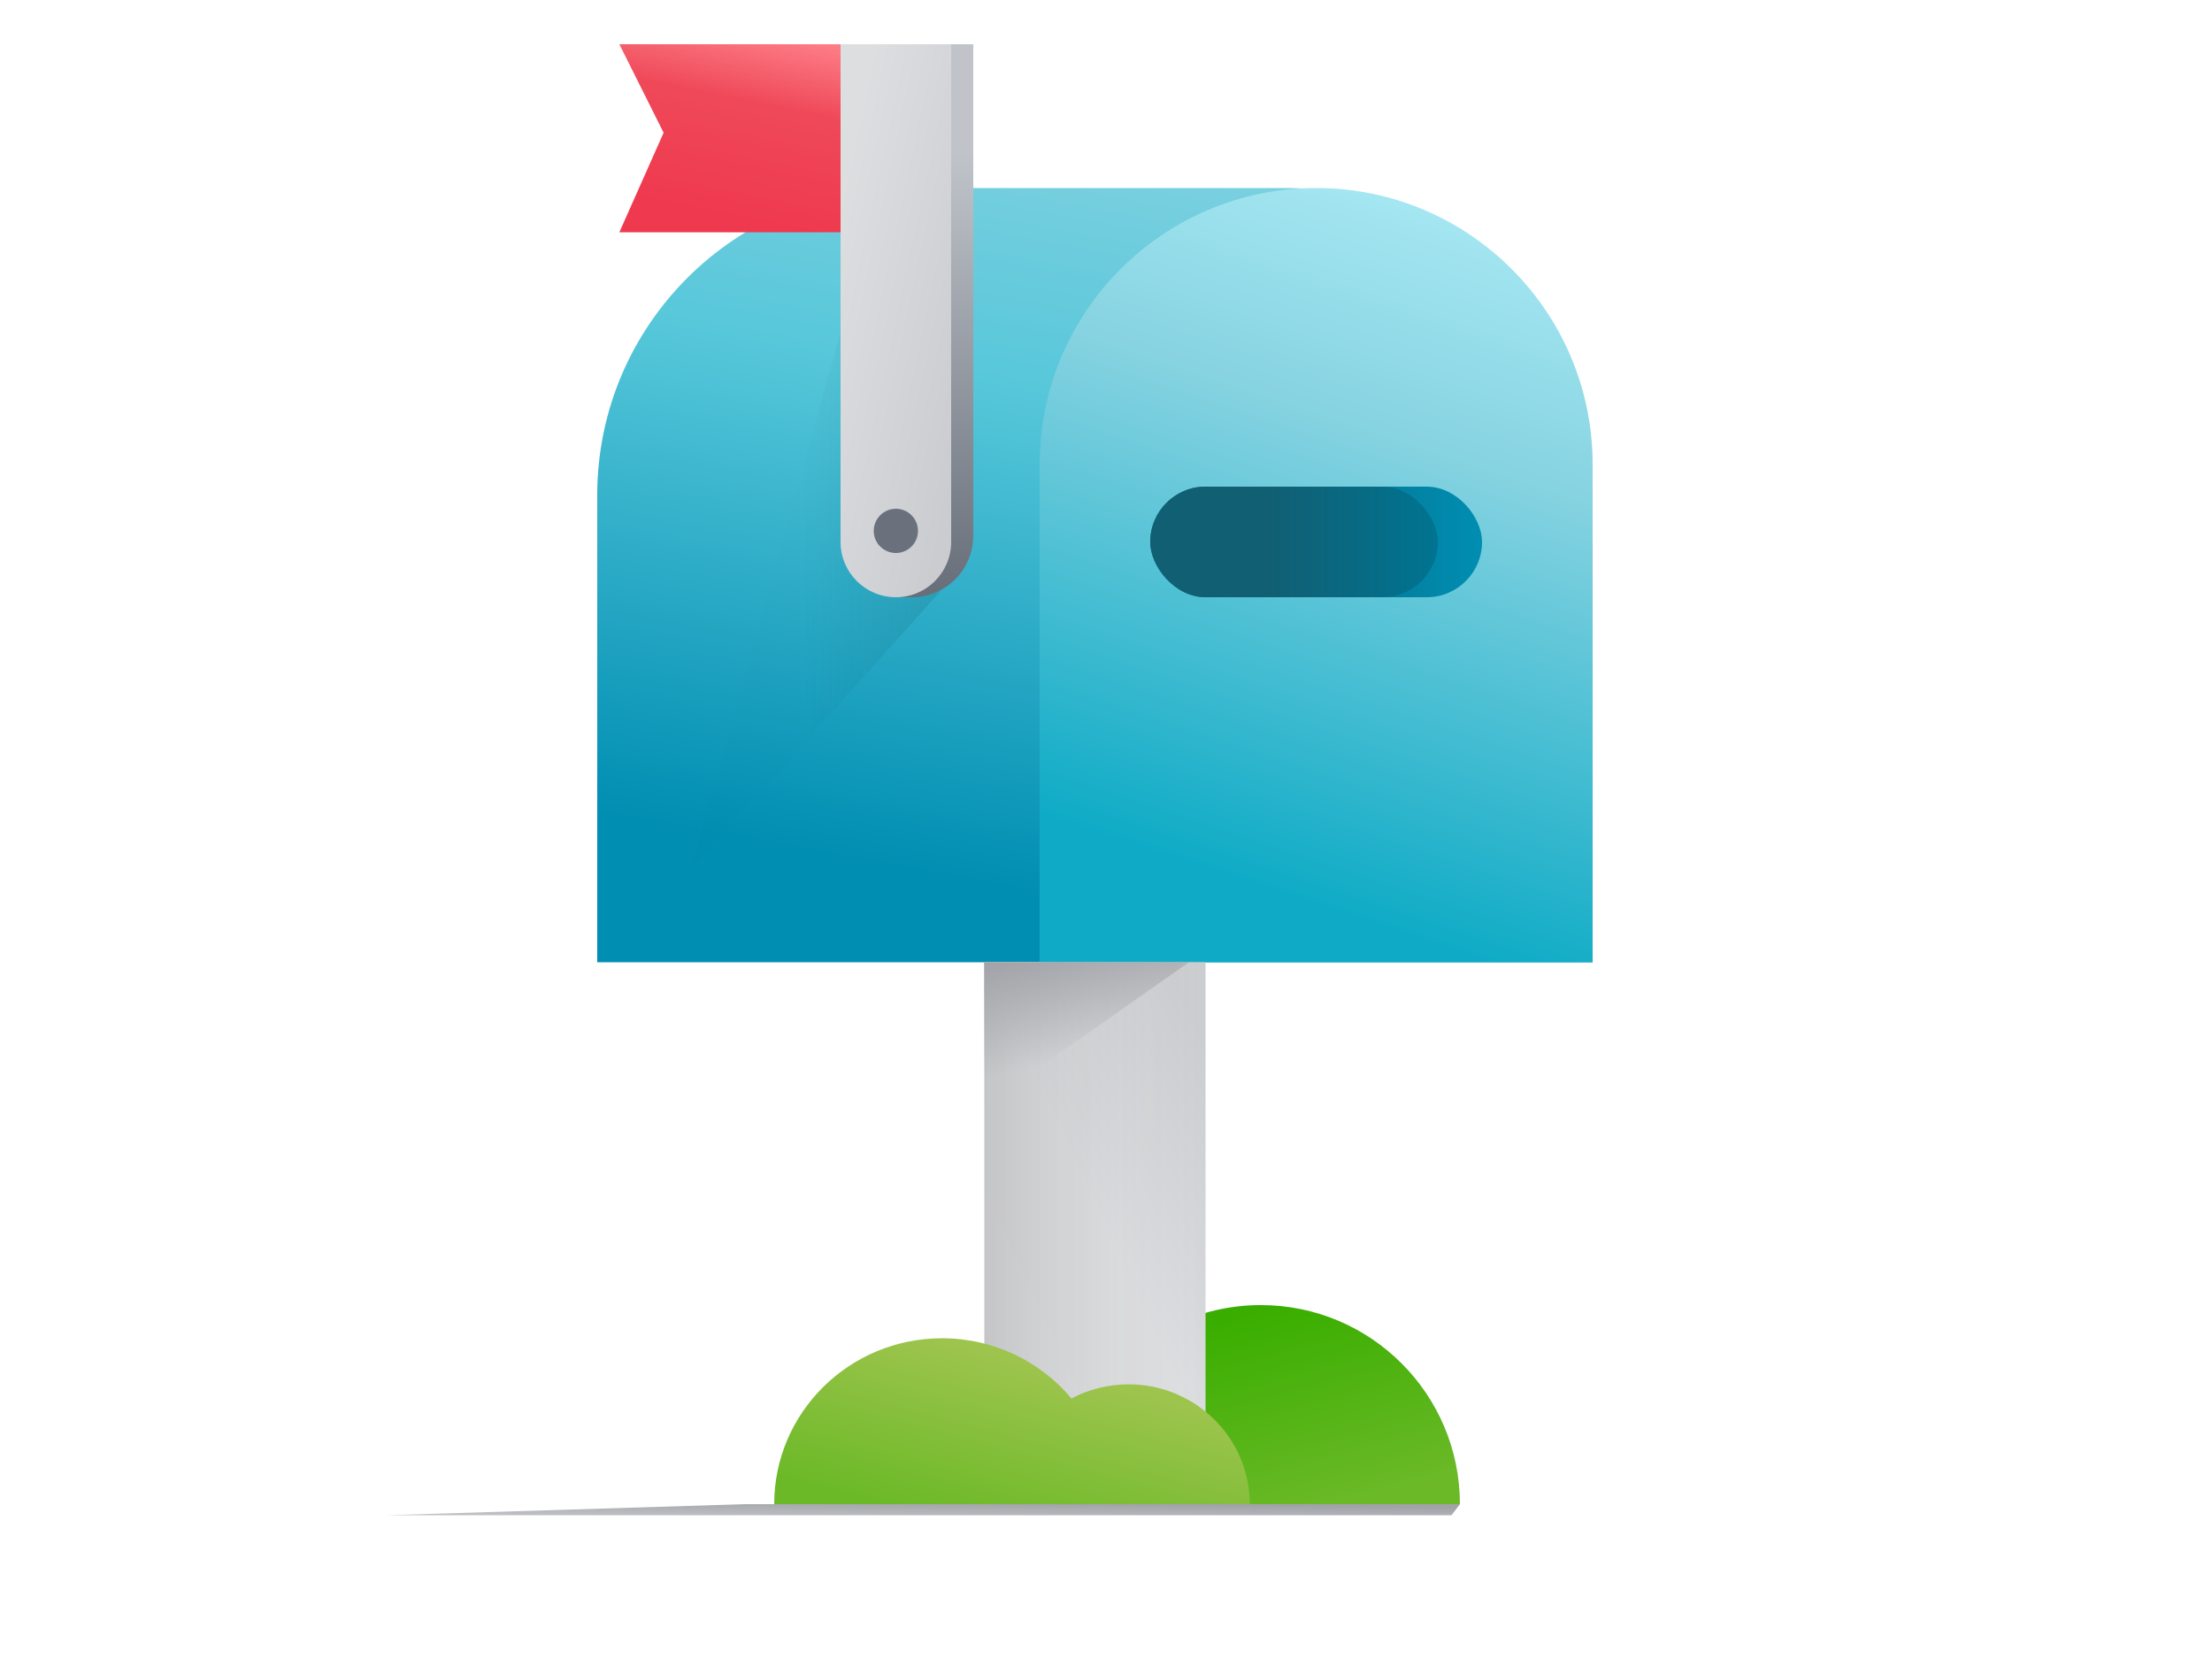 <svg width="180" height="135" viewBox="0 0 180 135" fill="none" xmlns="http://www.w3.org/2000/svg">
<g filter="url(#filter0_f)">
<path fill-rule="evenodd" clip-rule="evenodd" d="M118.8 122.4L118.123 123.3H60.606H31.5L60.606 122.4H118.8Z" fill="url(#paint0_linear)"/>
</g>
<path fill-rule="evenodd" clip-rule="evenodd" d="M48.6 40.3C48.6 26.493 59.793 15.3 73.6 15.3H104.6C118.407 15.3 129.6 26.493 129.6 40.3V78.3H48.6V40.3Z" fill="url(#paint1_linear)"/>
<path fill-rule="evenodd" clip-rule="evenodd" d="M68.4 27L76.5 48.15L56.25 70.65L68.4 27Z" fill="url(#paint2_linear)" fill-opacity="0.3"/>
<path fill-rule="evenodd" clip-rule="evenodd" d="M79.2 3.6H72.9V48.6H74.2C76.961 48.6 79.2 46.361 79.2 43.6V3.6Z" fill="url(#paint3_linear)"/>
<path fill-rule="evenodd" clip-rule="evenodd" d="M77.4 3.6H68.4V44.1C68.4 46.585 70.415 48.6 72.9 48.6C75.385 48.6 77.4 46.585 77.4 44.1V3.6Z" fill="url(#paint4_linear)"/>
<path fill-rule="evenodd" clip-rule="evenodd" d="M50.4 3.6H68.4V18.9H50.4L54 10.8L50.4 3.6Z" fill="url(#paint5_linear)"/>
<circle cx="72.9" cy="43.2" r="1.8" fill="#6A717C"/>
<path fill-rule="evenodd" clip-rule="evenodd" d="M80.1 78.3H96.75L80.1 90V78.3Z" fill="url(#paint6_linear)"/>
<path fill-rule="evenodd" clip-rule="evenodd" d="M84.6 37.8C84.6 25.374 94.674 15.3 107.1 15.3C119.526 15.3 129.6 25.374 129.6 37.8V78.3H84.6V37.8Z" fill="url(#paint7_linear)"/>
<rect x="93.6" y="39.6" width="27" height="9" rx="4.5" fill="url(#paint8_linear)"/>
<rect x="93.6" y="39.6" width="23.4" height="9" rx="4.5" fill="url(#paint9_linear)"/>
<mask id="mask0" style="mask-type:alpha" maskUnits="userSpaceOnUse" x="93" y="39" width="24" height="10">
<rect x="93.6" y="39.6" width="23.4" height="9" rx="4.5" fill="white"/>
</mask>
<g mask="url(#mask0)">
</g>
<path fill-rule="evenodd" clip-rule="evenodd" d="M72.9 122.4H118.8C118.8 113.453 111.547 106.2 102.6 106.2C97.575 106.2 93.085 108.487 90.114 112.078C88.471 111.199 86.594 110.7 84.6 110.7C78.138 110.7 72.9 115.938 72.9 122.4Z" fill="url(#paint10_linear)"/>
<rect x="80.1" y="78.3" width="18" height="44.1" fill="url(#paint11_linear)"/>
<rect x="80.1" y="78.3" width="18" height="44.1" fill="url(#paint12_linear)"/>
<path fill-rule="evenodd" clip-rule="evenodd" d="M80.1 78.3H96.75L80.1 90V78.3Z" fill="url(#paint13_linear)"/>
<path fill-rule="evenodd" clip-rule="evenodd" d="M101.7 122.4H63C63 114.944 69.115 108.9 76.659 108.9C80.895 108.9 84.681 110.806 87.187 113.798C88.572 113.066 90.154 112.65 91.835 112.65C97.283 112.65 101.7 117.015 101.7 122.4Z" fill="url(#paint14_linear)"/>
<defs>
<filter id="filter0_f" x="28.782" y="119.682" width="92.737" height="6.337" filterUnits="userSpaceOnUse" color-interpolation-filters="sRGB">
<feFlood flood-opacity="0" result="BackgroundImageFix"/>
<feBlend mode="normal" in="SourceGraphic" in2="BackgroundImageFix" result="shape"/>
<feGaussianBlur stdDeviation="1.359" result="effect1_foregroundBlur"/>
</filter>
<linearGradient id="paint0_linear" x1="68.566" y1="122.139" x2="68.55" y2="123.679" gradientUnits="userSpaceOnUse">
<stop stop-color="#A1A3A8"/>
<stop offset="1" stop-color="#C1C3C7"/>
</linearGradient>
<linearGradient id="paint1_linear" x1="130.711" y1="81.301" x2="142.883" y2="15.188" gradientUnits="userSpaceOnUse">
<stop stop-color="#008EB2"/>
<stop offset="0.593" stop-color="#56C7DA"/>
<stop offset="1" stop-color="#87D3E1"/>
</linearGradient>
<linearGradient id="paint2_linear" x1="82.548" y1="33.07" x2="65.029" y2="33.07" gradientUnits="userSpaceOnUse">
<stop stop-color="#115F73"/>
<stop offset="1" stop-color="#115F73" stop-opacity="0.01"/>
</linearGradient>
<linearGradient id="paint3_linear" x1="78.582" y1="12.429" x2="78.582" y2="48.6" gradientUnits="userSpaceOnUse">
<stop stop-color="#C0C4CA"/>
<stop offset="1" stop-color="#676E79"/>
</linearGradient>
<linearGradient id="paint4_linear" x1="73.237" y1="-6.636" x2="86.803" y2="-3.715" gradientUnits="userSpaceOnUse">
<stop stop-color="#DDDEE0"/>
<stop offset="1" stop-color="#CACCD0"/>
</linearGradient>
<linearGradient id="paint5_linear" x1="68.647" y1="19.629" x2="71.857" y2="3.674" gradientUnits="userSpaceOnUse">
<stop stop-color="#EF394E"/>
<stop offset="0.593" stop-color="#EF4959"/>
<stop offset="1" stop-color="#FF848D"/>
</linearGradient>
<linearGradient id="paint6_linear" x1="74.037" y1="79.653" x2="76.031" y2="88.588" gradientUnits="userSpaceOnUse">
<stop stop-color="#A1A3A8"/>
<stop offset="1" stop-color="#A1A3A8" stop-opacity="0.01"/>
</linearGradient>
<linearGradient id="paint7_linear" x1="130.217" y1="81.301" x2="150.628" y2="19.711" gradientUnits="userSpaceOnUse">
<stop stop-color="#0FABC6"/>
<stop offset="0.593" stop-color="#87D3E1"/>
<stop offset="1" stop-color="#B2EFFA"/>
</linearGradient>
<linearGradient id="paint8_linear" x1="104.335" y1="46.811" x2="120.6" y2="46.811" gradientUnits="userSpaceOnUse">
<stop stop-color="#066D88"/>
<stop offset="1" stop-color="#008EB2"/>
</linearGradient>
<linearGradient id="paint9_linear" x1="102.904" y1="46.811" x2="117" y2="46.811" gradientUnits="userSpaceOnUse">
<stop offset="0.024" stop-color="#115F73"/>
<stop offset="1" stop-color="#007491"/>
</linearGradient>
<linearGradient id="paint10_linear" x1="100.934" y1="107.042" x2="105.287" y2="123.384" gradientUnits="userSpaceOnUse">
<stop stop-color="#39AE00"/>
<stop offset="1" stop-color="#6BB927"/>
</linearGradient>
<linearGradient id="paint11_linear" x1="88.301" y1="63.707" x2="62.266" y2="75.8" gradientUnits="userSpaceOnUse">
<stop stop-color="#CACCD0"/>
<stop offset="0.486" stop-color="#DCDDDF"/>
<stop offset="1" stop-color="#DDDEE0"/>
</linearGradient>
<linearGradient id="paint12_linear" x1="98.1" y1="66.514" x2="80.1" y2="66.514" gradientUnits="userSpaceOnUse">
<stop stop-color="white" stop-opacity="0.01"/>
<stop offset="1" stop-opacity="0.109"/>
</linearGradient>
<linearGradient id="paint13_linear" x1="74.037" y1="79.653" x2="76.031" y2="88.588" gradientUnits="userSpaceOnUse">
<stop stop-color="#A1A3A8"/>
<stop offset="1" stop-color="#A1A3A8" stop-opacity="0.01"/>
</linearGradient>
<linearGradient id="paint14_linear" x1="78.064" y1="109.602" x2="74.473" y2="123.241" gradientUnits="userSpaceOnUse">
<stop stop-color="#9DC44D"/>
<stop offset="1" stop-color="#6BB927"/>
</linearGradient>
</defs>
</svg>
